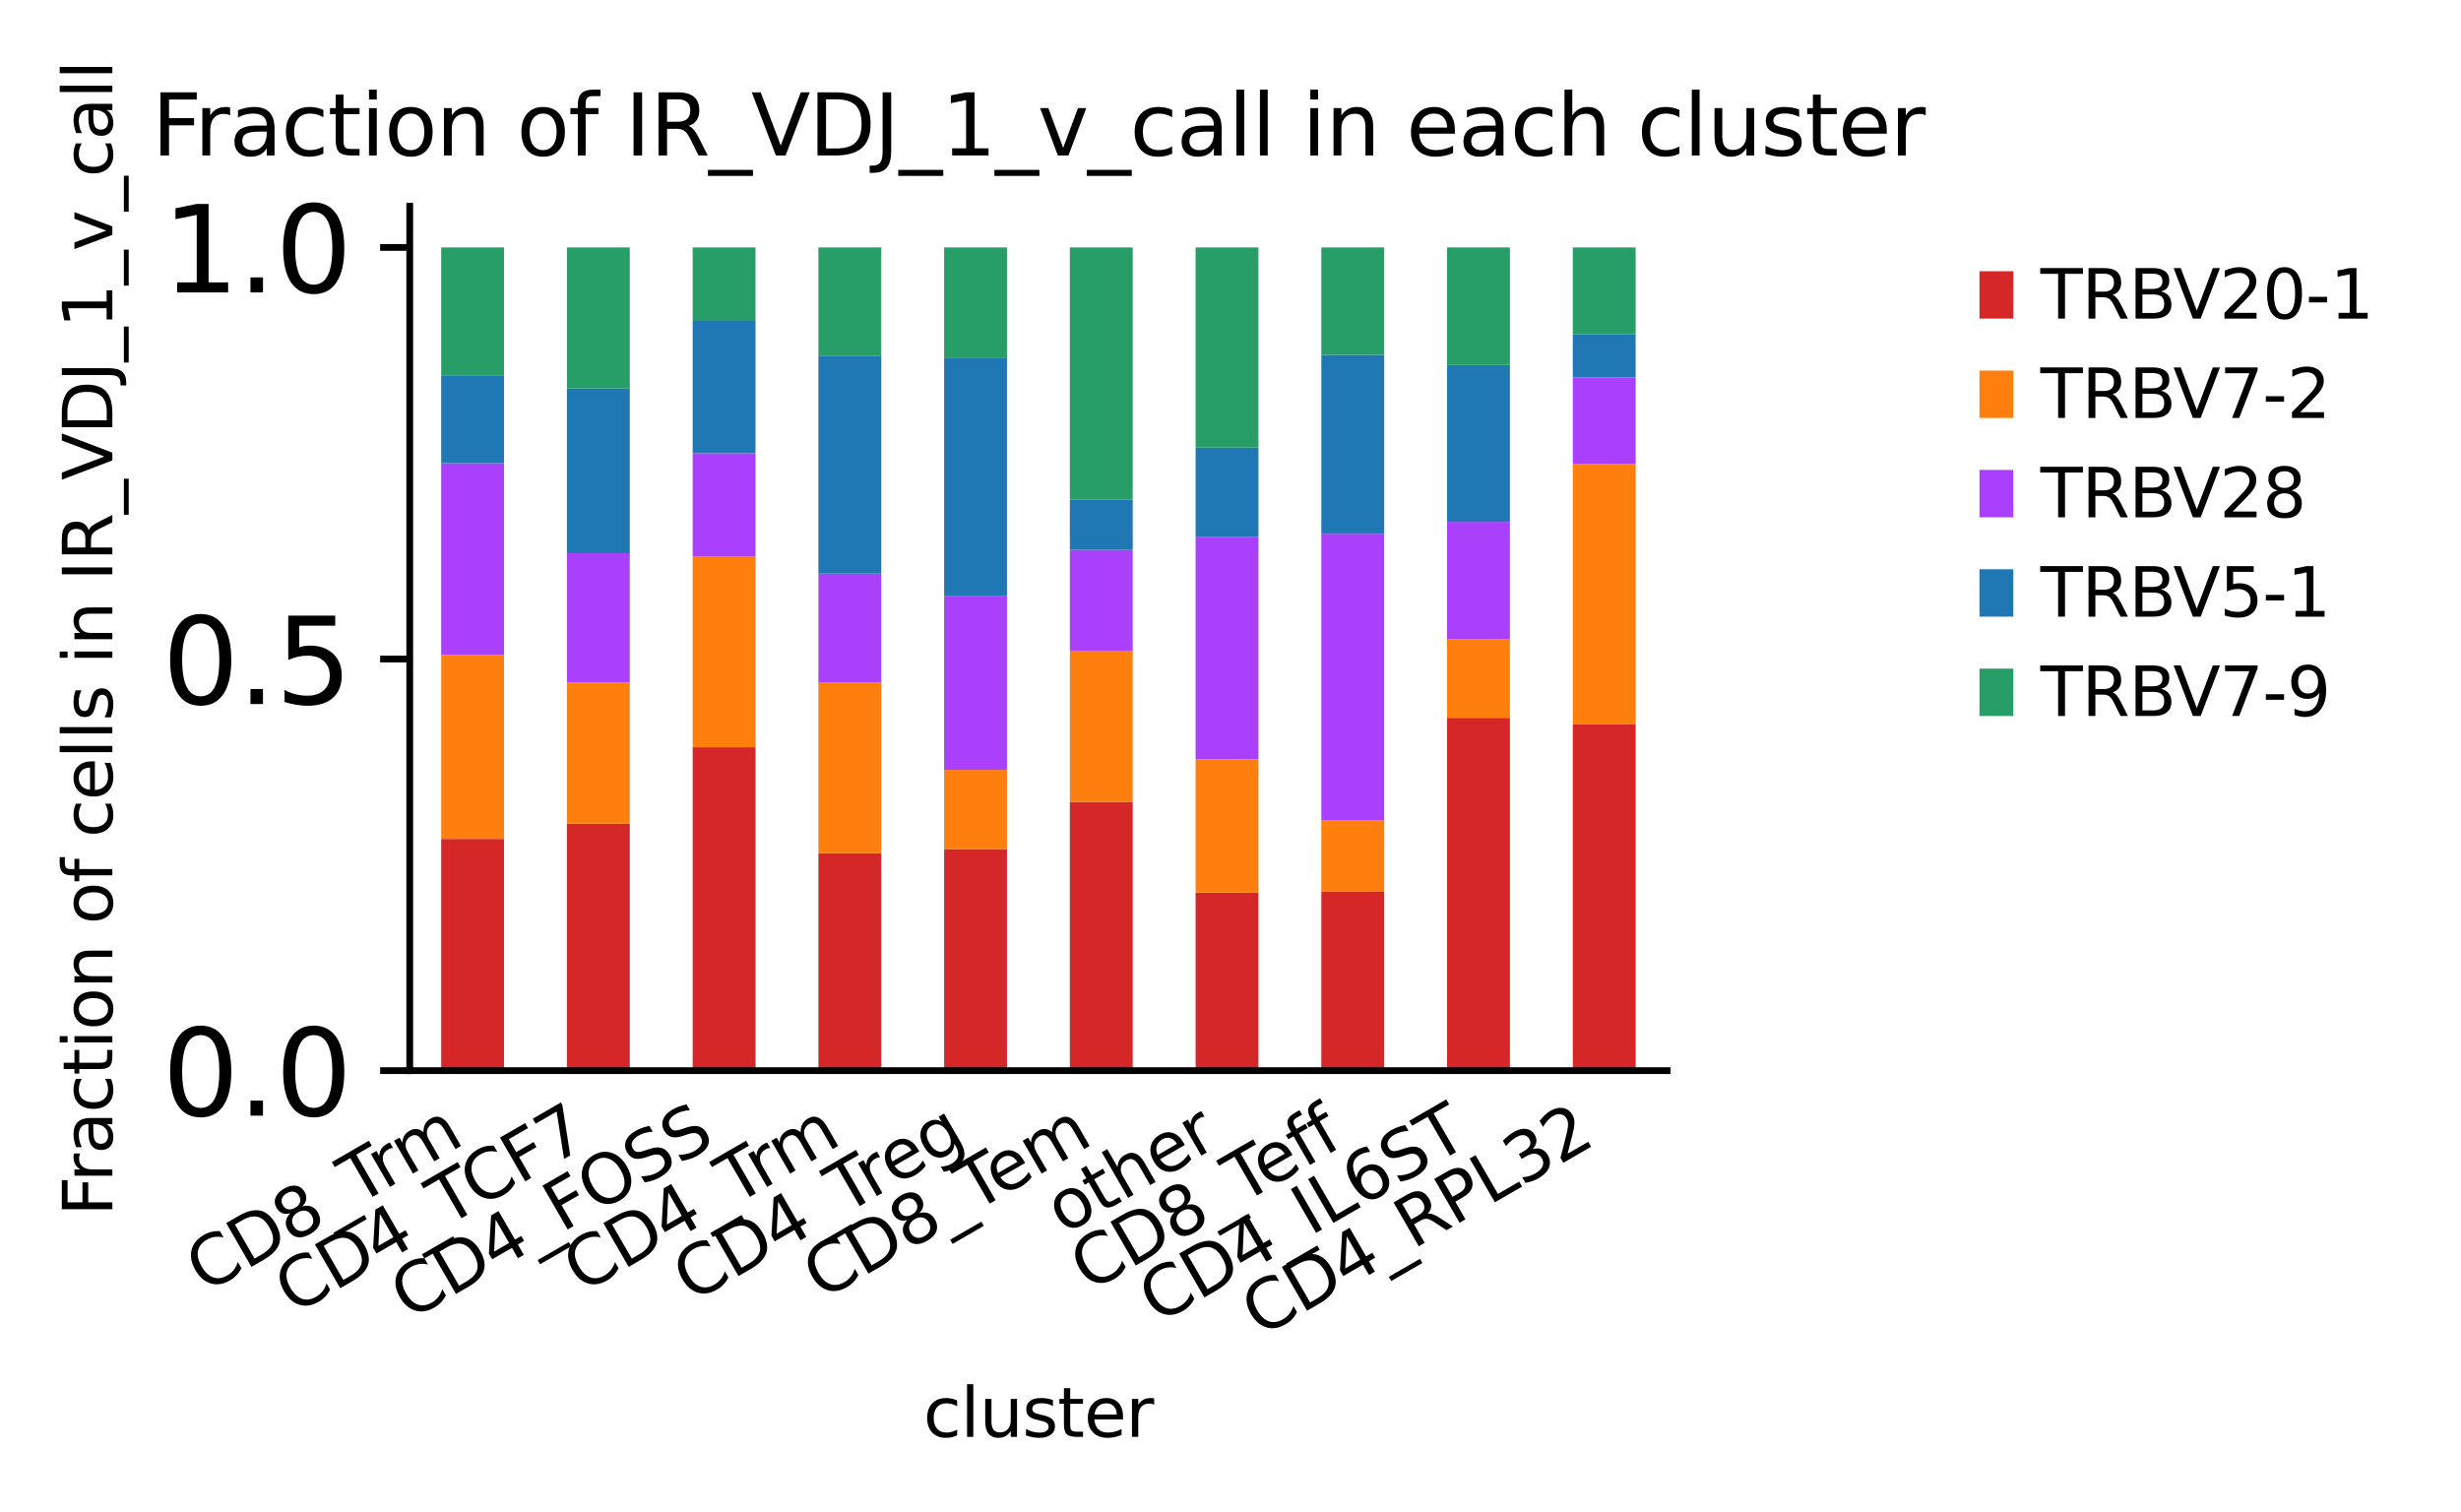 <?xml version="1.0" encoding="utf-8" standalone="no"?>
<!DOCTYPE svg PUBLIC "-//W3C//DTD SVG 1.1//EN"
  "http://www.w3.org/Graphics/SVG/1.1/DTD/svg11.dtd">
<svg height="178.693pt" version="1.1" viewBox="0 0 290.871 178.693" width="290.871pt" xmlns="http://www.w3.org/2000/svg" xmlns:xlink="http://www.w3.org/1999/xlink">
 <defs>
  <style type="text/css">*{stroke-linecap:butt;stroke-linejoin:round;}</style>
 </defs>
 <g id="figure_1">
  <g id="patch_1">
   <path d="M -0 178.693 
L 290.871 178.693 
L 290.871 0 
L -0 0 
z
" style="fill:#ffffff;"/>
  </g>
  <g id="axes_1">
   <g id="patch_2">
    <path d="M 48.429 126.546 
L 197.037 126.546 
L 197.037 24.378 
L 48.429 24.378 
z
" style="fill:#ffffff;"/>
   </g>
   <g id="patch_3">
    <path clip-path="url(#pf164921acf)" d="M 52.145 126.546 
L 59.575 126.546 
L 59.575 99.151 
L 52.145 99.151 
z
" style="fill:#d62728;"/>
   </g>
   <g id="patch_4">
    <path clip-path="url(#pf164921acf)" d="M 67.005 126.546 
L 74.436 126.546 
L 74.436 97.356 
L 67.005 97.356 
z
" style="fill:#d62728;"/>
   </g>
   <g id="patch_5">
    <path clip-path="url(#pf164921acf)" d="M 81.866 126.546 
L 89.297 126.546 
L 89.297 88.32 
L 81.866 88.32 
z
" style="fill:#d62728;"/>
   </g>
   <g id="patch_6">
    <path clip-path="url(#pf164921acf)" d="M 96.727 126.546 
L 104.157 126.546 
L 104.157 100.844 
L 96.727 100.844 
z
" style="fill:#d62728;"/>
   </g>
   <g id="patch_7">
    <path clip-path="url(#pf164921acf)" d="M 111.588 126.546 
L 119.018 126.546 
L 119.018 100.35 
L 111.588 100.35 
z
" style="fill:#d62728;"/>
   </g>
   <g id="patch_8">
    <path clip-path="url(#pf164921acf)" d="M 126.449 126.546 
L 133.879 126.546 
L 133.879 94.774 
L 126.449 94.774 
z
" style="fill:#d62728;"/>
   </g>
   <g id="patch_9">
    <path clip-path="url(#pf164921acf)" d="M 141.309 126.546 
L 148.74 126.546 
L 148.74 105.508 
L 141.309 105.508 
z
" style="fill:#d62728;"/>
   </g>
   <g id="patch_10">
    <path clip-path="url(#pf164921acf)" d="M 156.17 126.546 
L 163.601 126.546 
L 163.601 105.394 
L 156.17 105.394 
z
" style="fill:#d62728;"/>
   </g>
   <g id="patch_11">
    <path clip-path="url(#pf164921acf)" d="M 171.031 126.546 
L 178.461 126.546 
L 178.461 84.845 
L 171.031 84.845 
z
" style="fill:#d62728;"/>
   </g>
   <g id="patch_12">
    <path clip-path="url(#pf164921acf)" d="M 185.892 126.546 
L 193.322 126.546 
L 193.322 85.577 
L 185.892 85.577 
z
" style="fill:#d62728;"/>
   </g>
   <g id="patch_13">
    <path clip-path="url(#pf164921acf)" d="M 52.145 99.151 
L 59.575 99.151 
L 59.575 77.423 
L 52.145 77.423 
z
" style="fill:#ff7f0e;"/>
   </g>
   <g id="patch_14">
    <path clip-path="url(#pf164921acf)" d="M 67.005 97.356 
L 74.436 97.356 
L 74.436 80.675 
L 67.005 80.675 
z
" style="fill:#ff7f0e;"/>
   </g>
   <g id="patch_15">
    <path clip-path="url(#pf164921acf)" d="M 81.866 88.32 
L 89.297 88.32 
L 89.297 65.732 
L 81.866 65.732 
z
" style="fill:#ff7f0e;"/>
   </g>
   <g id="patch_16">
    <path clip-path="url(#pf164921acf)" d="M 96.727 100.844 
L 104.157 100.844 
L 104.157 80.649 
L 96.727 80.649 
z
" style="fill:#ff7f0e;"/>
   </g>
   <g id="patch_17">
    <path clip-path="url(#pf164921acf)" d="M 111.588 100.35 
L 119.018 100.35 
L 119.018 90.994 
L 111.588 90.994 
z
" style="fill:#ff7f0e;"/>
   </g>
   <g id="patch_18">
    <path clip-path="url(#pf164921acf)" d="M 126.449 94.774 
L 133.879 94.774 
L 133.879 76.902 
L 126.449 76.902 
z
" style="fill:#ff7f0e;"/>
   </g>
   <g id="patch_19">
    <path clip-path="url(#pf164921acf)" d="M 141.309 105.508 
L 148.74 105.508 
L 148.74 89.729 
L 141.309 89.729 
z
" style="fill:#ff7f0e;"/>
   </g>
   <g id="patch_20">
    <path clip-path="url(#pf164921acf)" d="M 156.17 105.394 
L 163.601 105.394 
L 163.601 96.933 
L 156.17 96.933 
z
" style="fill:#ff7f0e;"/>
   </g>
   <g id="patch_21">
    <path clip-path="url(#pf164921acf)" d="M 171.031 84.845 
L 178.461 84.845 
L 178.461 75.578 
L 171.031 75.578 
z
" style="fill:#ff7f0e;"/>
   </g>
   <g id="patch_22">
    <path clip-path="url(#pf164921acf)" d="M 185.892 85.577 
L 193.322 85.577 
L 193.322 54.85 
L 185.892 54.85 
z
" style="fill:#ff7f0e;"/>
   </g>
   <g id="patch_23">
    <path clip-path="url(#pf164921acf)" d="M 52.145 77.423 
L 59.575 77.423 
L 59.575 54.75 
L 52.145 54.75 
z
" style="fill:#aa40fc;"/>
   </g>
   <g id="patch_24">
    <path clip-path="url(#pf164921acf)" d="M 67.005 80.675 
L 74.436 80.675 
L 74.436 65.385 
L 67.005 65.385 
z
" style="fill:#aa40fc;"/>
   </g>
   <g id="patch_25">
    <path clip-path="url(#pf164921acf)" d="M 81.866 65.732 
L 89.297 65.732 
L 89.297 53.569 
L 81.866 53.569 
z
" style="fill:#aa40fc;"/>
   </g>
   <g id="patch_26">
    <path clip-path="url(#pf164921acf)" d="M 96.727 80.649 
L 104.157 80.649 
L 104.157 67.798 
L 96.727 67.798 
z
" style="fill:#aa40fc;"/>
   </g>
   <g id="patch_27">
    <path clip-path="url(#pf164921acf)" d="M 111.588 90.994 
L 119.018 90.994 
L 119.018 70.41 
L 111.588 70.41 
z
" style="fill:#aa40fc;"/>
   </g>
   <g id="patch_28">
    <path clip-path="url(#pf164921acf)" d="M 126.449 76.902 
L 133.879 76.902 
L 133.879 64.988 
L 126.449 64.988 
z
" style="fill:#aa40fc;"/>
   </g>
   <g id="patch_29">
    <path clip-path="url(#pf164921acf)" d="M 141.309 89.729 
L 148.74 89.729 
L 148.74 63.431 
L 141.309 63.431 
z
" style="fill:#aa40fc;"/>
   </g>
   <g id="patch_30">
    <path clip-path="url(#pf164921acf)" d="M 156.17 96.933 
L 163.601 96.933 
L 163.601 63.088 
L 156.17 63.088 
z
" style="fill:#aa40fc;"/>
   </g>
   <g id="patch_31">
    <path clip-path="url(#pf164921acf)" d="M 171.031 75.578 
L 178.461 75.578 
L 178.461 61.678 
L 171.031 61.678 
z
" style="fill:#aa40fc;"/>
   </g>
   <g id="patch_32">
    <path clip-path="url(#pf164921acf)" d="M 185.892 54.85 
L 193.322 54.85 
L 193.322 44.607 
L 185.892 44.607 
z
" style="fill:#aa40fc;"/>
   </g>
   <g id="patch_33">
    <path clip-path="url(#pf164921acf)" d="M 52.145 54.75 
L 59.575 54.75 
L 59.575 44.359 
L 52.145 44.359 
z
" style="fill:#1f77b4;"/>
   </g>
   <g id="patch_34">
    <path clip-path="url(#pf164921acf)" d="M 67.005 65.385 
L 74.436 65.385 
L 74.436 45.924 
L 67.005 45.924 
z
" style="fill:#1f77b4;"/>
   </g>
   <g id="patch_35">
    <path clip-path="url(#pf164921acf)" d="M 81.866 53.569 
L 89.297 53.569 
L 89.297 37.931 
L 81.866 37.931 
z
" style="fill:#1f77b4;"/>
   </g>
   <g id="patch_36">
    <path clip-path="url(#pf164921acf)" d="M 96.727 67.798 
L 104.157 67.798 
L 104.157 42.095 
L 96.727 42.095 
z
" style="fill:#1f77b4;"/>
   </g>
   <g id="patch_37">
    <path clip-path="url(#pf164921acf)" d="M 111.588 70.41 
L 119.018 70.41 
L 119.018 42.342 
L 111.588 42.342 
z
" style="fill:#1f77b4;"/>
   </g>
   <g id="patch_38">
    <path clip-path="url(#pf164921acf)" d="M 126.449 64.988 
L 133.879 64.988 
L 133.879 59.03 
L 126.449 59.03 
z
" style="fill:#1f77b4;"/>
   </g>
   <g id="patch_39">
    <path clip-path="url(#pf164921acf)" d="M 141.309 63.431 
L 148.74 63.431 
L 148.74 52.912 
L 141.309 52.912 
z
" style="fill:#1f77b4;"/>
   </g>
   <g id="patch_40">
    <path clip-path="url(#pf164921acf)" d="M 156.17 63.088 
L 163.601 63.088 
L 163.601 41.935 
L 156.17 41.935 
z
" style="fill:#1f77b4;"/>
   </g>
   <g id="patch_41">
    <path clip-path="url(#pf164921acf)" d="M 171.031 61.678 
L 178.461 61.678 
L 178.461 43.144 
L 171.031 43.144 
z
" style="fill:#1f77b4;"/>
   </g>
   <g id="patch_42">
    <path clip-path="url(#pf164921acf)" d="M 185.892 44.607 
L 193.322 44.607 
L 193.322 39.486 
L 185.892 39.486 
z
" style="fill:#1f77b4;"/>
   </g>
   <g id="patch_43">
    <path clip-path="url(#pf164921acf)" d="M 52.145 44.359 
L 59.575 44.359 
L 59.575 29.244 
L 52.145 29.244 
z
" style="fill:#279e68;"/>
   </g>
   <g id="patch_44">
    <path clip-path="url(#pf164921acf)" d="M 67.005 45.924 
L 74.436 45.924 
L 74.436 29.244 
L 67.005 29.244 
z
" style="fill:#279e68;"/>
   </g>
   <g id="patch_45">
    <path clip-path="url(#pf164921acf)" d="M 81.866 37.931 
L 89.297 37.931 
L 89.297 29.244 
L 81.866 29.244 
z
" style="fill:#279e68;"/>
   </g>
   <g id="patch_46">
    <path clip-path="url(#pf164921acf)" d="M 96.727 42.095 
L 104.157 42.095 
L 104.157 29.244 
L 96.727 29.244 
z
" style="fill:#279e68;"/>
   </g>
   <g id="patch_47">
    <path clip-path="url(#pf164921acf)" d="M 111.588 42.342 
L 119.018 42.342 
L 119.018 29.244 
L 111.588 29.244 
z
" style="fill:#279e68;"/>
   </g>
   <g id="patch_48">
    <path clip-path="url(#pf164921acf)" d="M 126.449 59.03 
L 133.879 59.03 
L 133.879 29.244 
L 126.449 29.244 
z
" style="fill:#279e68;"/>
   </g>
   <g id="patch_49">
    <path clip-path="url(#pf164921acf)" d="M 141.309 52.912 
L 148.74 52.912 
L 148.74 29.244 
L 141.309 29.244 
z
" style="fill:#279e68;"/>
   </g>
   <g id="patch_50">
    <path clip-path="url(#pf164921acf)" d="M 156.17 41.935 
L 163.601 41.935 
L 163.601 29.244 
L 156.17 29.244 
z
" style="fill:#279e68;"/>
   </g>
   <g id="patch_51">
    <path clip-path="url(#pf164921acf)" d="M 171.031 43.144 
L 178.461 43.144 
L 178.461 29.244 
L 171.031 29.244 
z
" style="fill:#279e68;"/>
   </g>
   <g id="patch_52">
    <path clip-path="url(#pf164921acf)" d="M 185.892 39.486 
L 193.322 39.486 
L 193.322 29.244 
L 185.892 29.244 
z
" style="fill:#279e68;"/>
   </g>
   <g id="matplotlib.axis_1">
    <g id="xtick_1">
     <g id="line2d_1"/>
     <g id="text_1">
      <!-- CD8_Trm -->
      <g transform="translate(24.187 152.93)rotate(-30)scale(0.08 -0.08)">
       <defs>
        <path d="M 4122 4306 
L 4122 3641 
Q 3803 3938 3442 4084 
Q 3081 4231 2675 4231 
Q 1875 4231 1450 3742 
Q 1025 3253 1025 2328 
Q 1025 1406 1450 917 
Q 1875 428 2675 428 
Q 3081 428 3442 575 
Q 3803 722 4122 1019 
L 4122 359 
Q 3791 134 3420 21 
Q 3050 -91 2638 -91 
Q 1578 -91 968 557 
Q 359 1206 359 2328 
Q 359 3453 968 4101 
Q 1578 4750 2638 4750 
Q 3056 4750 3426 4639 
Q 3797 4528 4122 4306 
z
" id="DejaVuSans-43" transform="scale(0.016)"/>
        <path d="M 1259 4147 
L 1259 519 
L 2022 519 
Q 2988 519 3436 956 
Q 3884 1394 3884 2338 
Q 3884 3275 3436 3711 
Q 2988 4147 2022 4147 
L 1259 4147 
z
M 628 4666 
L 1925 4666 
Q 3281 4666 3915 4102 
Q 4550 3538 4550 2338 
Q 4550 1131 3912 565 
Q 3275 0 1925 0 
L 628 0 
L 628 4666 
z
" id="DejaVuSans-44" transform="scale(0.016)"/>
        <path d="M 2034 2216 
Q 1584 2216 1326 1975 
Q 1069 1734 1069 1313 
Q 1069 891 1326 650 
Q 1584 409 2034 409 
Q 2484 409 2743 651 
Q 3003 894 3003 1313 
Q 3003 1734 2745 1975 
Q 2488 2216 2034 2216 
z
M 1403 2484 
Q 997 2584 770 2862 
Q 544 3141 544 3541 
Q 544 4100 942 4425 
Q 1341 4750 2034 4750 
Q 2731 4750 3128 4425 
Q 3525 4100 3525 3541 
Q 3525 3141 3298 2862 
Q 3072 2584 2669 2484 
Q 3125 2378 3379 2068 
Q 3634 1759 3634 1313 
Q 3634 634 3220 271 
Q 2806 -91 2034 -91 
Q 1263 -91 848 271 
Q 434 634 434 1313 
Q 434 1759 690 2068 
Q 947 2378 1403 2484 
z
M 1172 3481 
Q 1172 3119 1398 2916 
Q 1625 2713 2034 2713 
Q 2441 2713 2670 2916 
Q 2900 3119 2900 3481 
Q 2900 3844 2670 4047 
Q 2441 4250 2034 4250 
Q 1625 4250 1398 4047 
Q 1172 3844 1172 3481 
z
" id="DejaVuSans-38" transform="scale(0.016)"/>
        <path d="M 3263 -1063 
L 3263 -1509 
L -63 -1509 
L -63 -1063 
L 3263 -1063 
z
" id="DejaVuSans-5f" transform="scale(0.016)"/>
        <path d="M -19 4666 
L 3928 4666 
L 3928 4134 
L 2272 4134 
L 2272 0 
L 1638 0 
L 1638 4134 
L -19 4134 
L -19 4666 
z
" id="DejaVuSans-54" transform="scale(0.016)"/>
        <path d="M 2631 2963 
Q 2534 3019 2420 3045 
Q 2306 3072 2169 3072 
Q 1681 3072 1420 2755 
Q 1159 2438 1159 1844 
L 1159 0 
L 581 0 
L 581 3500 
L 1159 3500 
L 1159 2956 
Q 1341 3275 1631 3429 
Q 1922 3584 2338 3584 
Q 2397 3584 2469 3576 
Q 2541 3569 2628 3553 
L 2631 2963 
z
" id="DejaVuSans-72" transform="scale(0.016)"/>
        <path d="M 3328 2828 
Q 3544 3216 3844 3400 
Q 4144 3584 4550 3584 
Q 5097 3584 5394 3201 
Q 5691 2819 5691 2113 
L 5691 0 
L 5113 0 
L 5113 2094 
Q 5113 2597 4934 2840 
Q 4756 3084 4391 3084 
Q 3944 3084 3684 2787 
Q 3425 2491 3425 1978 
L 3425 0 
L 2847 0 
L 2847 2094 
Q 2847 2600 2669 2842 
Q 2491 3084 2119 3084 
Q 1678 3084 1418 2786 
Q 1159 2488 1159 1978 
L 1159 0 
L 581 0 
L 581 3500 
L 1159 3500 
L 1159 2956 
Q 1356 3278 1631 3431 
Q 1906 3584 2284 3584 
Q 2666 3584 2933 3390 
Q 3200 3197 3328 2828 
z
" id="DejaVuSans-6d" transform="scale(0.016)"/>
       </defs>
       <use xlink:href="#DejaVuSans-43"/>
       <use x="69.824" xlink:href="#DejaVuSans-44"/>
       <use x="146.826" xlink:href="#DejaVuSans-38"/>
       <use x="210.449" xlink:href="#DejaVuSans-5f"/>
       <use x="260.449" xlink:href="#DejaVuSans-54"/>
       <use x="306.783" xlink:href="#DejaVuSans-72"/>
       <use x="346.146" xlink:href="#DejaVuSans-6d"/>
      </g>
     </g>
    </g>
    <g id="xtick_2">
     <g id="line2d_2"/>
     <g id="text_2">
      <!-- CD4_TCF7 -->
      <g transform="translate(34.677 155.454)rotate(-30)scale(0.08 -0.08)">
       <defs>
        <path d="M 2419 4116 
L 825 1625 
L 2419 1625 
L 2419 4116 
z
M 2253 4666 
L 3047 4666 
L 3047 1625 
L 3713 1625 
L 3713 1100 
L 3047 1100 
L 3047 0 
L 2419 0 
L 2419 1100 
L 313 1100 
L 313 1709 
L 2253 4666 
z
" id="DejaVuSans-34" transform="scale(0.016)"/>
        <path d="M 628 4666 
L 3309 4666 
L 3309 4134 
L 1259 4134 
L 1259 2759 
L 3109 2759 
L 3109 2228 
L 1259 2228 
L 1259 0 
L 628 0 
L 628 4666 
z
" id="DejaVuSans-46" transform="scale(0.016)"/>
        <path d="M 525 4666 
L 3525 4666 
L 3525 4397 
L 1831 0 
L 1172 0 
L 2766 4134 
L 525 4134 
L 525 4666 
z
" id="DejaVuSans-37" transform="scale(0.016)"/>
       </defs>
       <use xlink:href="#DejaVuSans-43"/>
       <use x="69.824" xlink:href="#DejaVuSans-44"/>
       <use x="146.826" xlink:href="#DejaVuSans-34"/>
       <use x="210.449" xlink:href="#DejaVuSans-5f"/>
       <use x="260.449" xlink:href="#DejaVuSans-54"/>
       <use x="315.658" xlink:href="#DejaVuSans-43"/>
       <use x="385.482" xlink:href="#DejaVuSans-46"/>
       <use x="443.002" xlink:href="#DejaVuSans-37"/>
      </g>
     </g>
    </g>
    <g id="xtick_3">
     <g id="line2d_3"/>
     <g id="text_3">
      <!-- CD4_FOSS -->
      <g transform="translate(48.358 156.135)rotate(-30)scale(0.08 -0.08)">
       <defs>
        <path d="M 2522 4238 
Q 1834 4238 1429 3725 
Q 1025 3213 1025 2328 
Q 1025 1447 1429 934 
Q 1834 422 2522 422 
Q 3209 422 3611 934 
Q 4013 1447 4013 2328 
Q 4013 3213 3611 3725 
Q 3209 4238 2522 4238 
z
M 2522 4750 
Q 3503 4750 4090 4092 
Q 4678 3434 4678 2328 
Q 4678 1225 4090 567 
Q 3503 -91 2522 -91 
Q 1538 -91 948 565 
Q 359 1222 359 2328 
Q 359 3434 948 4092 
Q 1538 4750 2522 4750 
z
" id="DejaVuSans-4f" transform="scale(0.016)"/>
        <path d="M 3425 4513 
L 3425 3897 
Q 3066 4069 2747 4153 
Q 2428 4238 2131 4238 
Q 1616 4238 1336 4038 
Q 1056 3838 1056 3469 
Q 1056 3159 1242 3001 
Q 1428 2844 1947 2747 
L 2328 2669 
Q 3034 2534 3370 2195 
Q 3706 1856 3706 1288 
Q 3706 609 3251 259 
Q 2797 -91 1919 -91 
Q 1588 -91 1214 -16 
Q 841 59 441 206 
L 441 856 
Q 825 641 1194 531 
Q 1563 422 1919 422 
Q 2459 422 2753 634 
Q 3047 847 3047 1241 
Q 3047 1584 2836 1778 
Q 2625 1972 2144 2069 
L 1759 2144 
Q 1053 2284 737 2584 
Q 422 2884 422 3419 
Q 422 4038 858 4394 
Q 1294 4750 2059 4750 
Q 2388 4750 2728 4690 
Q 3069 4631 3425 4513 
z
" id="DejaVuSans-53" transform="scale(0.016)"/>
       </defs>
       <use xlink:href="#DejaVuSans-43"/>
       <use x="69.824" xlink:href="#DejaVuSans-44"/>
       <use x="146.826" xlink:href="#DejaVuSans-34"/>
       <use x="210.449" xlink:href="#DejaVuSans-5f"/>
       <use x="260.449" xlink:href="#DejaVuSans-46"/>
       <use x="317.969" xlink:href="#DejaVuSans-4f"/>
       <use x="396.68" xlink:href="#DejaVuSans-53"/>
       <use x="460.156" xlink:href="#DejaVuSans-53"/>
      </g>
     </g>
    </g>
    <g id="xtick_4">
     <g id="line2d_4"/>
     <g id="text_4">
      <!-- CD4_Trm -->
      <g transform="translate(68.769 152.93)rotate(-30)scale(0.08 -0.08)">
       <use xlink:href="#DejaVuSans-43"/>
       <use x="69.824" xlink:href="#DejaVuSans-44"/>
       <use x="146.826" xlink:href="#DejaVuSans-34"/>
       <use x="210.449" xlink:href="#DejaVuSans-5f"/>
       <use x="260.449" xlink:href="#DejaVuSans-54"/>
       <use x="306.783" xlink:href="#DejaVuSans-72"/>
       <use x="346.146" xlink:href="#DejaVuSans-6d"/>
      </g>
     </g>
    </g>
    <g id="xtick_5">
     <g id="line2d_5"/>
     <g id="text_5">
      <!-- CD4_Treg -->
      <g transform="translate(81.752 154.015)rotate(-30)scale(0.08 -0.08)">
       <defs>
        <path d="M 3597 1894 
L 3597 1613 
L 953 1613 
Q 991 1019 1311 708 
Q 1631 397 2203 397 
Q 2534 397 2845 478 
Q 3156 559 3463 722 
L 3463 178 
Q 3153 47 2828 -22 
Q 2503 -91 2169 -91 
Q 1331 -91 842 396 
Q 353 884 353 1716 
Q 353 2575 817 3079 
Q 1281 3584 2069 3584 
Q 2775 3584 3186 3129 
Q 3597 2675 3597 1894 
z
M 3022 2063 
Q 3016 2534 2758 2815 
Q 2500 3097 2075 3097 
Q 1594 3097 1305 2825 
Q 1016 2553 972 2059 
L 3022 2063 
z
" id="DejaVuSans-65" transform="scale(0.016)"/>
        <path d="M 2906 1791 
Q 2906 2416 2648 2759 
Q 2391 3103 1925 3103 
Q 1463 3103 1205 2759 
Q 947 2416 947 1791 
Q 947 1169 1205 825 
Q 1463 481 1925 481 
Q 2391 481 2648 825 
Q 2906 1169 2906 1791 
z
M 3481 434 
Q 3481 -459 3084 -895 
Q 2688 -1331 1869 -1331 
Q 1566 -1331 1297 -1286 
Q 1028 -1241 775 -1147 
L 775 -588 
Q 1028 -725 1275 -790 
Q 1522 -856 1778 -856 
Q 2344 -856 2625 -561 
Q 2906 -266 2906 331 
L 2906 616 
Q 2728 306 2450 153 
Q 2172 0 1784 0 
Q 1141 0 747 490 
Q 353 981 353 1791 
Q 353 2603 747 3093 
Q 1141 3584 1784 3584 
Q 2172 3584 2450 3431 
Q 2728 3278 2906 2969 
L 2906 3500 
L 3481 3500 
L 3481 434 
z
" id="DejaVuSans-67" transform="scale(0.016)"/>
       </defs>
       <use xlink:href="#DejaVuSans-43"/>
       <use x="69.824" xlink:href="#DejaVuSans-44"/>
       <use x="146.826" xlink:href="#DejaVuSans-34"/>
       <use x="210.449" xlink:href="#DejaVuSans-5f"/>
       <use x="260.449" xlink:href="#DejaVuSans-54"/>
       <use x="306.783" xlink:href="#DejaVuSans-72"/>
       <use x="345.646" xlink:href="#DejaVuSans-65"/>
       <use x="407.17" xlink:href="#DejaVuSans-67"/>
      </g>
     </g>
    </g>
    <g id="xtick_6">
     <g id="line2d_6"/>
     <g id="text_6">
      <!-- CD8_Tem -->
      <g transform="translate(97.111 153.727)rotate(-30)scale(0.08 -0.08)">
       <use xlink:href="#DejaVuSans-43"/>
       <use x="69.824" xlink:href="#DejaVuSans-44"/>
       <use x="146.826" xlink:href="#DejaVuSans-38"/>
       <use x="210.449" xlink:href="#DejaVuSans-5f"/>
       <use x="260.449" xlink:href="#DejaVuSans-54"/>
       <use x="304.533" xlink:href="#DejaVuSans-65"/>
       <use x="366.057" xlink:href="#DejaVuSans-6d"/>
      </g>
     </g>
    </g>
    <g id="xtick_7">
     <g id="line2d_7"/>
     <g id="text_7">
      <!-- other -->
      <g transform="translate(125.736 145.967)rotate(-30)scale(0.08 -0.08)">
       <defs>
        <path d="M 1959 3097 
Q 1497 3097 1228 2736 
Q 959 2375 959 1747 
Q 959 1119 1226 758 
Q 1494 397 1959 397 
Q 2419 397 2687 759 
Q 2956 1122 2956 1747 
Q 2956 2369 2687 2733 
Q 2419 3097 1959 3097 
z
M 1959 3584 
Q 2709 3584 3137 3096 
Q 3566 2609 3566 1747 
Q 3566 888 3137 398 
Q 2709 -91 1959 -91 
Q 1206 -91 779 398 
Q 353 888 353 1747 
Q 353 2609 779 3096 
Q 1206 3584 1959 3584 
z
" id="DejaVuSans-6f" transform="scale(0.016)"/>
        <path d="M 1172 4494 
L 1172 3500 
L 2356 3500 
L 2356 3053 
L 1172 3053 
L 1172 1153 
Q 1172 725 1289 603 
Q 1406 481 1766 481 
L 2356 481 
L 2356 0 
L 1766 0 
Q 1100 0 847 248 
Q 594 497 594 1153 
L 594 3053 
L 172 3053 
L 172 3500 
L 594 3500 
L 594 4494 
L 1172 4494 
z
" id="DejaVuSans-74" transform="scale(0.016)"/>
        <path d="M 3513 2113 
L 3513 0 
L 2938 0 
L 2938 2094 
Q 2938 2591 2744 2837 
Q 2550 3084 2163 3084 
Q 1697 3084 1428 2787 
Q 1159 2491 1159 1978 
L 1159 0 
L 581 0 
L 581 4863 
L 1159 4863 
L 1159 2956 
Q 1366 3272 1645 3428 
Q 1925 3584 2291 3584 
Q 2894 3584 3203 3211 
Q 3513 2838 3513 2113 
z
" id="DejaVuSans-68" transform="scale(0.016)"/>
       </defs>
       <use xlink:href="#DejaVuSans-6f"/>
       <use x="61.182" xlink:href="#DejaVuSans-74"/>
       <use x="100.391" xlink:href="#DejaVuSans-68"/>
       <use x="163.77" xlink:href="#DejaVuSans-65"/>
       <use x="225.293" xlink:href="#DejaVuSans-72"/>
      </g>
     </g>
    </g>
    <g id="xtick_8">
     <g id="line2d_8"/>
     <g id="text_8">
      <!-- CD8_Teff -->
      <g transform="translate(128.703 152.77)rotate(-30)scale(0.08 -0.08)">
       <defs>
        <path d="M 2375 4863 
L 2375 4384 
L 1825 4384 
Q 1516 4384 1395 4259 
Q 1275 4134 1275 3809 
L 1275 3500 
L 2222 3500 
L 2222 3053 
L 1275 3053 
L 1275 0 
L 697 0 
L 697 3053 
L 147 3053 
L 147 3500 
L 697 3500 
L 697 3744 
Q 697 4328 969 4595 
Q 1241 4863 1831 4863 
L 2375 4863 
z
" id="DejaVuSans-66" transform="scale(0.016)"/>
       </defs>
       <use xlink:href="#DejaVuSans-43"/>
       <use x="69.824" xlink:href="#DejaVuSans-44"/>
       <use x="146.826" xlink:href="#DejaVuSans-38"/>
       <use x="210.449" xlink:href="#DejaVuSans-5f"/>
       <use x="260.449" xlink:href="#DejaVuSans-54"/>
       <use x="304.533" xlink:href="#DejaVuSans-65"/>
       <use x="366.057" xlink:href="#DejaVuSans-66"/>
       <use x="401.262" xlink:href="#DejaVuSans-66"/>
      </g>
     </g>
    </g>
    <g id="xtick_9">
     <g id="line2d_9"/>
     <g id="text_9">
      <!-- CD4_IL6ST -->
      <g transform="translate(136.816 156.543)rotate(-30)scale(0.08 -0.08)">
       <defs>
        <path d="M 628 4666 
L 1259 4666 
L 1259 0 
L 628 0 
L 628 4666 
z
" id="DejaVuSans-49" transform="scale(0.016)"/>
        <path d="M 628 4666 
L 1259 4666 
L 1259 531 
L 3531 531 
L 3531 0 
L 628 0 
L 628 4666 
z
" id="DejaVuSans-4c" transform="scale(0.016)"/>
        <path d="M 2113 2584 
Q 1688 2584 1439 2293 
Q 1191 2003 1191 1497 
Q 1191 994 1439 701 
Q 1688 409 2113 409 
Q 2538 409 2786 701 
Q 3034 994 3034 1497 
Q 3034 2003 2786 2293 
Q 2538 2584 2113 2584 
z
M 3366 4563 
L 3366 3988 
Q 3128 4100 2886 4159 
Q 2644 4219 2406 4219 
Q 1781 4219 1451 3797 
Q 1122 3375 1075 2522 
Q 1259 2794 1537 2939 
Q 1816 3084 2150 3084 
Q 2853 3084 3261 2657 
Q 3669 2231 3669 1497 
Q 3669 778 3244 343 
Q 2819 -91 2113 -91 
Q 1303 -91 875 529 
Q 447 1150 447 2328 
Q 447 3434 972 4092 
Q 1497 4750 2381 4750 
Q 2619 4750 2861 4703 
Q 3103 4656 3366 4563 
z
" id="DejaVuSans-36" transform="scale(0.016)"/>
       </defs>
       <use xlink:href="#DejaVuSans-43"/>
       <use x="69.824" xlink:href="#DejaVuSans-44"/>
       <use x="146.826" xlink:href="#DejaVuSans-34"/>
       <use x="210.449" xlink:href="#DejaVuSans-5f"/>
       <use x="260.449" xlink:href="#DejaVuSans-49"/>
       <use x="289.941" xlink:href="#DejaVuSans-4c"/>
       <use x="345.654" xlink:href="#DejaVuSans-36"/>
       <use x="409.277" xlink:href="#DejaVuSans-53"/>
       <use x="472.754" xlink:href="#DejaVuSans-54"/>
      </g>
     </g>
    </g>
    <g id="xtick_10">
     <g id="line2d_10"/>
     <g id="text_10">
      <!-- CD4_RPL32 -->
      <g transform="translate(148.951 158.117)rotate(-30)scale(0.08 -0.08)">
       <defs>
        <path d="M 2841 2188 
Q 3044 2119 3236 1894 
Q 3428 1669 3622 1275 
L 4263 0 
L 3584 0 
L 2988 1197 
Q 2756 1666 2539 1819 
Q 2322 1972 1947 1972 
L 1259 1972 
L 1259 0 
L 628 0 
L 628 4666 
L 2053 4666 
Q 2853 4666 3247 4331 
Q 3641 3997 3641 3322 
Q 3641 2881 3436 2590 
Q 3231 2300 2841 2188 
z
M 1259 4147 
L 1259 2491 
L 2053 2491 
Q 2509 2491 2742 2702 
Q 2975 2913 2975 3322 
Q 2975 3731 2742 3939 
Q 2509 4147 2053 4147 
L 1259 4147 
z
" id="DejaVuSans-52" transform="scale(0.016)"/>
        <path d="M 1259 4147 
L 1259 2394 
L 2053 2394 
Q 2494 2394 2734 2622 
Q 2975 2850 2975 3272 
Q 2975 3691 2734 3919 
Q 2494 4147 2053 4147 
L 1259 4147 
z
M 628 4666 
L 2053 4666 
Q 2838 4666 3239 4311 
Q 3641 3956 3641 3272 
Q 3641 2581 3239 2228 
Q 2838 1875 2053 1875 
L 1259 1875 
L 1259 0 
L 628 0 
L 628 4666 
z
" id="DejaVuSans-50" transform="scale(0.016)"/>
        <path d="M 2597 2516 
Q 3050 2419 3304 2112 
Q 3559 1806 3559 1356 
Q 3559 666 3084 287 
Q 2609 -91 1734 -91 
Q 1441 -91 1130 -33 
Q 819 25 488 141 
L 488 750 
Q 750 597 1062 519 
Q 1375 441 1716 441 
Q 2309 441 2620 675 
Q 2931 909 2931 1356 
Q 2931 1769 2642 2001 
Q 2353 2234 1838 2234 
L 1294 2234 
L 1294 2753 
L 1863 2753 
Q 2328 2753 2575 2939 
Q 2822 3125 2822 3475 
Q 2822 3834 2567 4026 
Q 2313 4219 1838 4219 
Q 1578 4219 1281 4162 
Q 984 4106 628 3988 
L 628 4550 
Q 988 4650 1302 4700 
Q 1616 4750 1894 4750 
Q 2613 4750 3031 4423 
Q 3450 4097 3450 3541 
Q 3450 3153 3228 2886 
Q 3006 2619 2597 2516 
z
" id="DejaVuSans-33" transform="scale(0.016)"/>
        <path d="M 1228 531 
L 3431 531 
L 3431 0 
L 469 0 
L 469 531 
Q 828 903 1448 1529 
Q 2069 2156 2228 2338 
Q 2531 2678 2651 2914 
Q 2772 3150 2772 3378 
Q 2772 3750 2511 3984 
Q 2250 4219 1831 4219 
Q 1534 4219 1204 4116 
Q 875 4013 500 3803 
L 500 4441 
Q 881 4594 1212 4672 
Q 1544 4750 1819 4750 
Q 2544 4750 2975 4387 
Q 3406 4025 3406 3419 
Q 3406 3131 3298 2873 
Q 3191 2616 2906 2266 
Q 2828 2175 2409 1742 
Q 1991 1309 1228 531 
z
" id="DejaVuSans-32" transform="scale(0.016)"/>
       </defs>
       <use xlink:href="#DejaVuSans-43"/>
       <use x="69.824" xlink:href="#DejaVuSans-44"/>
       <use x="146.826" xlink:href="#DejaVuSans-34"/>
       <use x="210.449" xlink:href="#DejaVuSans-5f"/>
       <use x="260.449" xlink:href="#DejaVuSans-52"/>
       <use x="329.932" xlink:href="#DejaVuSans-50"/>
       <use x="390.234" xlink:href="#DejaVuSans-4c"/>
       <use x="445.947" xlink:href="#DejaVuSans-33"/>
       <use x="509.57" xlink:href="#DejaVuSans-32"/>
      </g>
     </g>
    </g>
    <g id="text_11">
     <!-- cluster -->
     <g transform="translate(109.13 169.829)scale(0.08 -0.08)">
      <defs>
       <path d="M 3122 3366 
L 3122 2828 
Q 2878 2963 2633 3030 
Q 2388 3097 2138 3097 
Q 1578 3097 1268 2742 
Q 959 2388 959 1747 
Q 959 1106 1268 751 
Q 1578 397 2138 397 
Q 2388 397 2633 464 
Q 2878 531 3122 666 
L 3122 134 
Q 2881 22 2623 -34 
Q 2366 -91 2075 -91 
Q 1284 -91 818 406 
Q 353 903 353 1747 
Q 353 2603 823 3093 
Q 1294 3584 2113 3584 
Q 2378 3584 2631 3529 
Q 2884 3475 3122 3366 
z
" id="DejaVuSans-63" transform="scale(0.016)"/>
       <path d="M 603 4863 
L 1178 4863 
L 1178 0 
L 603 0 
L 603 4863 
z
" id="DejaVuSans-6c" transform="scale(0.016)"/>
       <path d="M 544 1381 
L 544 3500 
L 1119 3500 
L 1119 1403 
Q 1119 906 1312 657 
Q 1506 409 1894 409 
Q 2359 409 2629 706 
Q 2900 1003 2900 1516 
L 2900 3500 
L 3475 3500 
L 3475 0 
L 2900 0 
L 2900 538 
Q 2691 219 2414 64 
Q 2138 -91 1772 -91 
Q 1169 -91 856 284 
Q 544 659 544 1381 
z
M 1991 3584 
L 1991 3584 
z
" id="DejaVuSans-75" transform="scale(0.016)"/>
       <path d="M 2834 3397 
L 2834 2853 
Q 2591 2978 2328 3040 
Q 2066 3103 1784 3103 
Q 1356 3103 1142 2972 
Q 928 2841 928 2578 
Q 928 2378 1081 2264 
Q 1234 2150 1697 2047 
L 1894 2003 
Q 2506 1872 2764 1633 
Q 3022 1394 3022 966 
Q 3022 478 2636 193 
Q 2250 -91 1575 -91 
Q 1294 -91 989 -36 
Q 684 19 347 128 
L 347 722 
Q 666 556 975 473 
Q 1284 391 1588 391 
Q 1994 391 2212 530 
Q 2431 669 2431 922 
Q 2431 1156 2273 1281 
Q 2116 1406 1581 1522 
L 1381 1569 
Q 847 1681 609 1914 
Q 372 2147 372 2553 
Q 372 3047 722 3315 
Q 1072 3584 1716 3584 
Q 2034 3584 2315 3537 
Q 2597 3491 2834 3397 
z
" id="DejaVuSans-73" transform="scale(0.016)"/>
      </defs>
      <use xlink:href="#DejaVuSans-63"/>
      <use x="54.98" xlink:href="#DejaVuSans-6c"/>
      <use x="82.764" xlink:href="#DejaVuSans-75"/>
      <use x="146.143" xlink:href="#DejaVuSans-73"/>
      <use x="198.242" xlink:href="#DejaVuSans-74"/>
      <use x="237.451" xlink:href="#DejaVuSans-65"/>
      <use x="298.975" xlink:href="#DejaVuSans-72"/>
     </g>
    </g>
   </g>
   <g id="matplotlib.axis_2">
    <g id="ytick_1">
     <g id="line2d_11">
      <defs>
       <path d="M 0 0 
L -3.5 0 
" id="ma0d50f9776" style="stroke:#000000;stroke-width:0.8;"/>
      </defs>
      <g>
       <use style="stroke:#000000;stroke-width:0.8;" x="48.429" xlink:href="#ma0d50f9776" y="126.546"/>
      </g>
     </g>
     <g id="text_12">
      <!-- 0.0 -->
      <g transform="translate(19.165 131.865)scale(0.14 -0.14)">
       <defs>
        <path d="M 2034 4250 
Q 1547 4250 1301 3770 
Q 1056 3291 1056 2328 
Q 1056 1369 1301 889 
Q 1547 409 2034 409 
Q 2525 409 2770 889 
Q 3016 1369 3016 2328 
Q 3016 3291 2770 3770 
Q 2525 4250 2034 4250 
z
M 2034 4750 
Q 2819 4750 3233 4129 
Q 3647 3509 3647 2328 
Q 3647 1150 3233 529 
Q 2819 -91 2034 -91 
Q 1250 -91 836 529 
Q 422 1150 422 2328 
Q 422 3509 836 4129 
Q 1250 4750 2034 4750 
z
" id="DejaVuSans-30" transform="scale(0.016)"/>
        <path d="M 684 794 
L 1344 794 
L 1344 0 
L 684 0 
L 684 794 
z
" id="DejaVuSans-2e" transform="scale(0.016)"/>
       </defs>
       <use xlink:href="#DejaVuSans-30"/>
       <use x="63.623" xlink:href="#DejaVuSans-2e"/>
       <use x="95.41" xlink:href="#DejaVuSans-30"/>
      </g>
     </g>
    </g>
    <g id="ytick_2">
     <g id="line2d_12">
      <g>
       <use style="stroke:#000000;stroke-width:0.8;" x="48.429" xlink:href="#ma0d50f9776" y="77.895"/>
      </g>
     </g>
     <g id="text_13">
      <!-- 0.5 -->
      <g transform="translate(19.165 83.214)scale(0.14 -0.14)">
       <defs>
        <path d="M 691 4666 
L 3169 4666 
L 3169 4134 
L 1269 4134 
L 1269 2991 
Q 1406 3038 1543 3061 
Q 1681 3084 1819 3084 
Q 2600 3084 3056 2656 
Q 3513 2228 3513 1497 
Q 3513 744 3044 326 
Q 2575 -91 1722 -91 
Q 1428 -91 1123 -41 
Q 819 9 494 109 
L 494 744 
Q 775 591 1075 516 
Q 1375 441 1709 441 
Q 2250 441 2565 725 
Q 2881 1009 2881 1497 
Q 2881 1984 2565 2268 
Q 2250 2553 1709 2553 
Q 1456 2553 1204 2497 
Q 953 2441 691 2322 
L 691 4666 
z
" id="DejaVuSans-35" transform="scale(0.016)"/>
       </defs>
       <use xlink:href="#DejaVuSans-30"/>
       <use x="63.623" xlink:href="#DejaVuSans-2e"/>
       <use x="95.41" xlink:href="#DejaVuSans-35"/>
      </g>
     </g>
    </g>
    <g id="ytick_3">
     <g id="line2d_13">
      <g>
       <use style="stroke:#000000;stroke-width:0.8;" x="48.429" xlink:href="#ma0d50f9776" y="29.244"/>
      </g>
     </g>
     <g id="text_14">
      <!-- 1.0 -->
      <g transform="translate(19.165 34.563)scale(0.14 -0.14)">
       <defs>
        <path d="M 794 531 
L 1825 531 
L 1825 4091 
L 703 3866 
L 703 4441 
L 1819 4666 
L 2450 4666 
L 2450 531 
L 3481 531 
L 3481 0 
L 794 0 
L 794 531 
z
" id="DejaVuSans-31" transform="scale(0.016)"/>
       </defs>
       <use xlink:href="#DejaVuSans-31"/>
       <use x="63.623" xlink:href="#DejaVuSans-2e"/>
       <use x="95.41" xlink:href="#DejaVuSans-30"/>
      </g>
     </g>
    </g>
    <g id="text_15">
     <!-- Fraction of cells in IR_VDJ_1_v_call -->
     <g transform="translate(13.279 143.725)rotate(-90)scale(0.08 -0.08)">
      <defs>
       <path d="M 2194 1759 
Q 1497 1759 1228 1600 
Q 959 1441 959 1056 
Q 959 750 1161 570 
Q 1363 391 1709 391 
Q 2188 391 2477 730 
Q 2766 1069 2766 1631 
L 2766 1759 
L 2194 1759 
z
M 3341 1997 
L 3341 0 
L 2766 0 
L 2766 531 
Q 2569 213 2275 61 
Q 1981 -91 1556 -91 
Q 1019 -91 701 211 
Q 384 513 384 1019 
Q 384 1609 779 1909 
Q 1175 2209 1959 2209 
L 2766 2209 
L 2766 2266 
Q 2766 2663 2505 2880 
Q 2244 3097 1772 3097 
Q 1472 3097 1187 3025 
Q 903 2953 641 2809 
L 641 3341 
Q 956 3463 1253 3523 
Q 1550 3584 1831 3584 
Q 2591 3584 2966 3190 
Q 3341 2797 3341 1997 
z
" id="DejaVuSans-61" transform="scale(0.016)"/>
       <path d="M 603 3500 
L 1178 3500 
L 1178 0 
L 603 0 
L 603 3500 
z
M 603 4863 
L 1178 4863 
L 1178 4134 
L 603 4134 
L 603 4863 
z
" id="DejaVuSans-69" transform="scale(0.016)"/>
       <path d="M 3513 2113 
L 3513 0 
L 2938 0 
L 2938 2094 
Q 2938 2591 2744 2837 
Q 2550 3084 2163 3084 
Q 1697 3084 1428 2787 
Q 1159 2491 1159 1978 
L 1159 0 
L 581 0 
L 581 3500 
L 1159 3500 
L 1159 2956 
Q 1366 3272 1645 3428 
Q 1925 3584 2291 3584 
Q 2894 3584 3203 3211 
Q 3513 2838 3513 2113 
z
" id="DejaVuSans-6e" transform="scale(0.016)"/>
       <path id="DejaVuSans-20" transform="scale(0.016)"/>
       <path d="M 1831 0 
L 50 4666 
L 709 4666 
L 2188 738 
L 3669 4666 
L 4325 4666 
L 2547 0 
L 1831 0 
z
" id="DejaVuSans-56" transform="scale(0.016)"/>
       <path d="M 628 4666 
L 1259 4666 
L 1259 325 
Q 1259 -519 939 -900 
Q 619 -1281 -91 -1281 
L -331 -1281 
L -331 -750 
L -134 -750 
Q 284 -750 456 -515 
Q 628 -281 628 325 
L 628 4666 
z
" id="DejaVuSans-4a" transform="scale(0.016)"/>
       <path d="M 191 3500 
L 800 3500 
L 1894 563 
L 2988 3500 
L 3597 3500 
L 2284 0 
L 1503 0 
L 191 3500 
z
" id="DejaVuSans-76" transform="scale(0.016)"/>
      </defs>
      <use xlink:href="#DejaVuSans-46"/>
      <use x="50.27" xlink:href="#DejaVuSans-72"/>
      <use x="91.383" xlink:href="#DejaVuSans-61"/>
      <use x="152.662" xlink:href="#DejaVuSans-63"/>
      <use x="207.643" xlink:href="#DejaVuSans-74"/>
      <use x="246.852" xlink:href="#DejaVuSans-69"/>
      <use x="274.635" xlink:href="#DejaVuSans-6f"/>
      <use x="335.816" xlink:href="#DejaVuSans-6e"/>
      <use x="399.195" xlink:href="#DejaVuSans-20"/>
      <use x="430.982" xlink:href="#DejaVuSans-6f"/>
      <use x="492.164" xlink:href="#DejaVuSans-66"/>
      <use x="527.369" xlink:href="#DejaVuSans-20"/>
      <use x="559.156" xlink:href="#DejaVuSans-63"/>
      <use x="614.137" xlink:href="#DejaVuSans-65"/>
      <use x="675.66" xlink:href="#DejaVuSans-6c"/>
      <use x="703.443" xlink:href="#DejaVuSans-6c"/>
      <use x="731.227" xlink:href="#DejaVuSans-73"/>
      <use x="783.326" xlink:href="#DejaVuSans-20"/>
      <use x="815.113" xlink:href="#DejaVuSans-69"/>
      <use x="842.896" xlink:href="#DejaVuSans-6e"/>
      <use x="906.275" xlink:href="#DejaVuSans-20"/>
      <use x="938.062" xlink:href="#DejaVuSans-49"/>
      <use x="967.555" xlink:href="#DejaVuSans-52"/>
      <use x="1037.037" xlink:href="#DejaVuSans-5f"/>
      <use x="1087.037" xlink:href="#DejaVuSans-56"/>
      <use x="1155.445" xlink:href="#DejaVuSans-44"/>
      <use x="1232.447" xlink:href="#DejaVuSans-4a"/>
      <use x="1261.939" xlink:href="#DejaVuSans-5f"/>
      <use x="1311.939" xlink:href="#DejaVuSans-31"/>
      <use x="1375.562" xlink:href="#DejaVuSans-5f"/>
      <use x="1425.562" xlink:href="#DejaVuSans-76"/>
      <use x="1484.742" xlink:href="#DejaVuSans-5f"/>
      <use x="1534.742" xlink:href="#DejaVuSans-63"/>
      <use x="1589.723" xlink:href="#DejaVuSans-61"/>
      <use x="1651.002" xlink:href="#DejaVuSans-6c"/>
      <use x="1678.785" xlink:href="#DejaVuSans-6c"/>
     </g>
    </g>
   </g>
   <g id="patch_53">
    <path d="M 48.429 126.546 
L 48.429 24.378 
" style="fill:none;stroke:#000000;stroke-linecap:square;stroke-linejoin:miter;stroke-width:0.8;"/>
   </g>
   <g id="patch_54">
    <path d="M 48.429 126.546 
L 197.037 126.546 
" style="fill:none;stroke:#000000;stroke-linecap:square;stroke-linejoin:miter;stroke-width:0.8;"/>
   </g>
   <g id="text_16">
    <!-- Fraction of IR_VDJ_1_v_call in each cluster -->
    <g transform="translate(17.962 18.378)scale(0.1 -0.1)">
     <use xlink:href="#DejaVuSans-46"/>
     <use x="50.27" xlink:href="#DejaVuSans-72"/>
     <use x="91.383" xlink:href="#DejaVuSans-61"/>
     <use x="152.662" xlink:href="#DejaVuSans-63"/>
     <use x="207.643" xlink:href="#DejaVuSans-74"/>
     <use x="246.852" xlink:href="#DejaVuSans-69"/>
     <use x="274.635" xlink:href="#DejaVuSans-6f"/>
     <use x="335.816" xlink:href="#DejaVuSans-6e"/>
     <use x="399.195" xlink:href="#DejaVuSans-20"/>
     <use x="430.982" xlink:href="#DejaVuSans-6f"/>
     <use x="492.164" xlink:href="#DejaVuSans-66"/>
     <use x="527.369" xlink:href="#DejaVuSans-20"/>
     <use x="559.156" xlink:href="#DejaVuSans-49"/>
     <use x="588.648" xlink:href="#DejaVuSans-52"/>
     <use x="658.131" xlink:href="#DejaVuSans-5f"/>
     <use x="708.131" xlink:href="#DejaVuSans-56"/>
     <use x="776.539" xlink:href="#DejaVuSans-44"/>
     <use x="853.541" xlink:href="#DejaVuSans-4a"/>
     <use x="883.033" xlink:href="#DejaVuSans-5f"/>
     <use x="933.033" xlink:href="#DejaVuSans-31"/>
     <use x="996.656" xlink:href="#DejaVuSans-5f"/>
     <use x="1046.656" xlink:href="#DejaVuSans-76"/>
     <use x="1105.836" xlink:href="#DejaVuSans-5f"/>
     <use x="1155.836" xlink:href="#DejaVuSans-63"/>
     <use x="1210.816" xlink:href="#DejaVuSans-61"/>
     <use x="1272.096" xlink:href="#DejaVuSans-6c"/>
     <use x="1299.879" xlink:href="#DejaVuSans-6c"/>
     <use x="1327.662" xlink:href="#DejaVuSans-20"/>
     <use x="1359.449" xlink:href="#DejaVuSans-69"/>
     <use x="1387.232" xlink:href="#DejaVuSans-6e"/>
     <use x="1450.611" xlink:href="#DejaVuSans-20"/>
     <use x="1482.398" xlink:href="#DejaVuSans-65"/>
     <use x="1543.922" xlink:href="#DejaVuSans-61"/>
     <use x="1605.201" xlink:href="#DejaVuSans-63"/>
     <use x="1660.182" xlink:href="#DejaVuSans-68"/>
     <use x="1723.561" xlink:href="#DejaVuSans-20"/>
     <use x="1755.348" xlink:href="#DejaVuSans-63"/>
     <use x="1810.328" xlink:href="#DejaVuSans-6c"/>
     <use x="1838.111" xlink:href="#DejaVuSans-75"/>
     <use x="1901.49" xlink:href="#DejaVuSans-73"/>
     <use x="1953.59" xlink:href="#DejaVuSans-74"/>
     <use x="1992.799" xlink:href="#DejaVuSans-65"/>
     <use x="2054.322" xlink:href="#DejaVuSans-72"/>
    </g>
   </g>
   <g id="legend_1">
    <g id="patch_55">
     <path d="M 233.959 37.657 
L 237.959 37.657 
L 237.959 32.057 
L 233.959 32.057 
z
" style="fill:#d62728;"/>
    </g>
    <g id="text_17">
     <!-- TRBV20-1 -->
     <g transform="translate(241.159 37.657)scale(0.08 -0.08)">
      <defs>
       <path d="M 1259 2228 
L 1259 519 
L 2272 519 
Q 2781 519 3026 730 
Q 3272 941 3272 1375 
Q 3272 1813 3026 2020 
Q 2781 2228 2272 2228 
L 1259 2228 
z
M 1259 4147 
L 1259 2741 
L 2194 2741 
Q 2656 2741 2882 2914 
Q 3109 3088 3109 3444 
Q 3109 3797 2882 3972 
Q 2656 4147 2194 4147 
L 1259 4147 
z
M 628 4666 
L 2241 4666 
Q 2963 4666 3353 4366 
Q 3744 4066 3744 3513 
Q 3744 3084 3544 2831 
Q 3344 2578 2956 2516 
Q 3422 2416 3680 2098 
Q 3938 1781 3938 1306 
Q 3938 681 3513 340 
Q 3088 0 2303 0 
L 628 0 
L 628 4666 
z
" id="DejaVuSans-42" transform="scale(0.016)"/>
       <path d="M 313 2009 
L 1997 2009 
L 1997 1497 
L 313 1497 
L 313 2009 
z
" id="DejaVuSans-2d" transform="scale(0.016)"/>
      </defs>
      <use xlink:href="#DejaVuSans-54"/>
      <use x="61.084" xlink:href="#DejaVuSans-52"/>
      <use x="130.566" xlink:href="#DejaVuSans-42"/>
      <use x="196.045" xlink:href="#DejaVuSans-56"/>
      <use x="264.453" xlink:href="#DejaVuSans-32"/>
      <use x="328.076" xlink:href="#DejaVuSans-30"/>
      <use x="391.699" xlink:href="#DejaVuSans-2d"/>
      <use x="427.783" xlink:href="#DejaVuSans-31"/>
     </g>
    </g>
    <g id="patch_56">
     <path d="M 233.959 49.4 
L 237.959 49.4 
L 237.959 43.8 
L 233.959 43.8 
z
" style="fill:#ff7f0e;"/>
    </g>
    <g id="text_18">
     <!-- TRBV7-2 -->
     <g transform="translate(241.159 49.4)scale(0.08 -0.08)">
      <use xlink:href="#DejaVuSans-54"/>
      <use x="61.084" xlink:href="#DejaVuSans-52"/>
      <use x="130.566" xlink:href="#DejaVuSans-42"/>
      <use x="196.045" xlink:href="#DejaVuSans-56"/>
      <use x="264.453" xlink:href="#DejaVuSans-37"/>
      <use x="328.076" xlink:href="#DejaVuSans-2d"/>
      <use x="364.16" xlink:href="#DejaVuSans-32"/>
     </g>
    </g>
    <g id="patch_57">
     <path d="M 233.959 61.142 
L 237.959 61.142 
L 237.959 55.542 
L 233.959 55.542 
z
" style="fill:#aa40fc;"/>
    </g>
    <g id="text_19">
     <!-- TRBV28 -->
     <g transform="translate(241.159 61.142)scale(0.08 -0.08)">
      <use xlink:href="#DejaVuSans-54"/>
      <use x="61.084" xlink:href="#DejaVuSans-52"/>
      <use x="130.566" xlink:href="#DejaVuSans-42"/>
      <use x="196.045" xlink:href="#DejaVuSans-56"/>
      <use x="264.453" xlink:href="#DejaVuSans-32"/>
      <use x="328.076" xlink:href="#DejaVuSans-38"/>
     </g>
    </g>
    <g id="patch_58">
     <path d="M 233.959 72.885 
L 237.959 72.885 
L 237.959 67.285 
L 233.959 67.285 
z
" style="fill:#1f77b4;"/>
    </g>
    <g id="text_20">
     <!-- TRBV5-1 -->
     <g transform="translate(241.159 72.885)scale(0.08 -0.08)">
      <use xlink:href="#DejaVuSans-54"/>
      <use x="61.084" xlink:href="#DejaVuSans-52"/>
      <use x="130.566" xlink:href="#DejaVuSans-42"/>
      <use x="196.045" xlink:href="#DejaVuSans-56"/>
      <use x="264.453" xlink:href="#DejaVuSans-35"/>
      <use x="328.076" xlink:href="#DejaVuSans-2d"/>
      <use x="364.16" xlink:href="#DejaVuSans-31"/>
     </g>
    </g>
    <g id="patch_59">
     <path d="M 233.959 84.627 
L 237.959 84.627 
L 237.959 79.027 
L 233.959 79.027 
z
" style="fill:#279e68;"/>
    </g>
    <g id="text_21">
     <!-- TRBV7-9 -->
     <g transform="translate(241.159 84.627)scale(0.08 -0.08)">
      <defs>
       <path d="M 703 97 
L 703 672 
Q 941 559 1184 500 
Q 1428 441 1663 441 
Q 2288 441 2617 861 
Q 2947 1281 2994 2138 
Q 2813 1869 2534 1725 
Q 2256 1581 1919 1581 
Q 1219 1581 811 2004 
Q 403 2428 403 3163 
Q 403 3881 828 4315 
Q 1253 4750 1959 4750 
Q 2769 4750 3195 4129 
Q 3622 3509 3622 2328 
Q 3622 1225 3098 567 
Q 2575 -91 1691 -91 
Q 1453 -91 1209 -44 
Q 966 3 703 97 
z
M 1959 2075 
Q 2384 2075 2632 2365 
Q 2881 2656 2881 3163 
Q 2881 3666 2632 3958 
Q 2384 4250 1959 4250 
Q 1534 4250 1286 3958 
Q 1038 3666 1038 3163 
Q 1038 2656 1286 2365 
Q 1534 2075 1959 2075 
z
" id="DejaVuSans-39" transform="scale(0.016)"/>
      </defs>
      <use xlink:href="#DejaVuSans-54"/>
      <use x="61.084" xlink:href="#DejaVuSans-52"/>
      <use x="130.566" xlink:href="#DejaVuSans-42"/>
      <use x="196.045" xlink:href="#DejaVuSans-56"/>
      <use x="264.453" xlink:href="#DejaVuSans-37"/>
      <use x="328.076" xlink:href="#DejaVuSans-2d"/>
      <use x="364.16" xlink:href="#DejaVuSans-39"/>
     </g>
    </g>
   </g>
  </g>
 </g>
 <defs>
  <clipPath id="pf164921acf">
   <rect height="102.168" width="148.608" x="48.429" y="24.378"/>
  </clipPath>
 </defs>
</svg>
